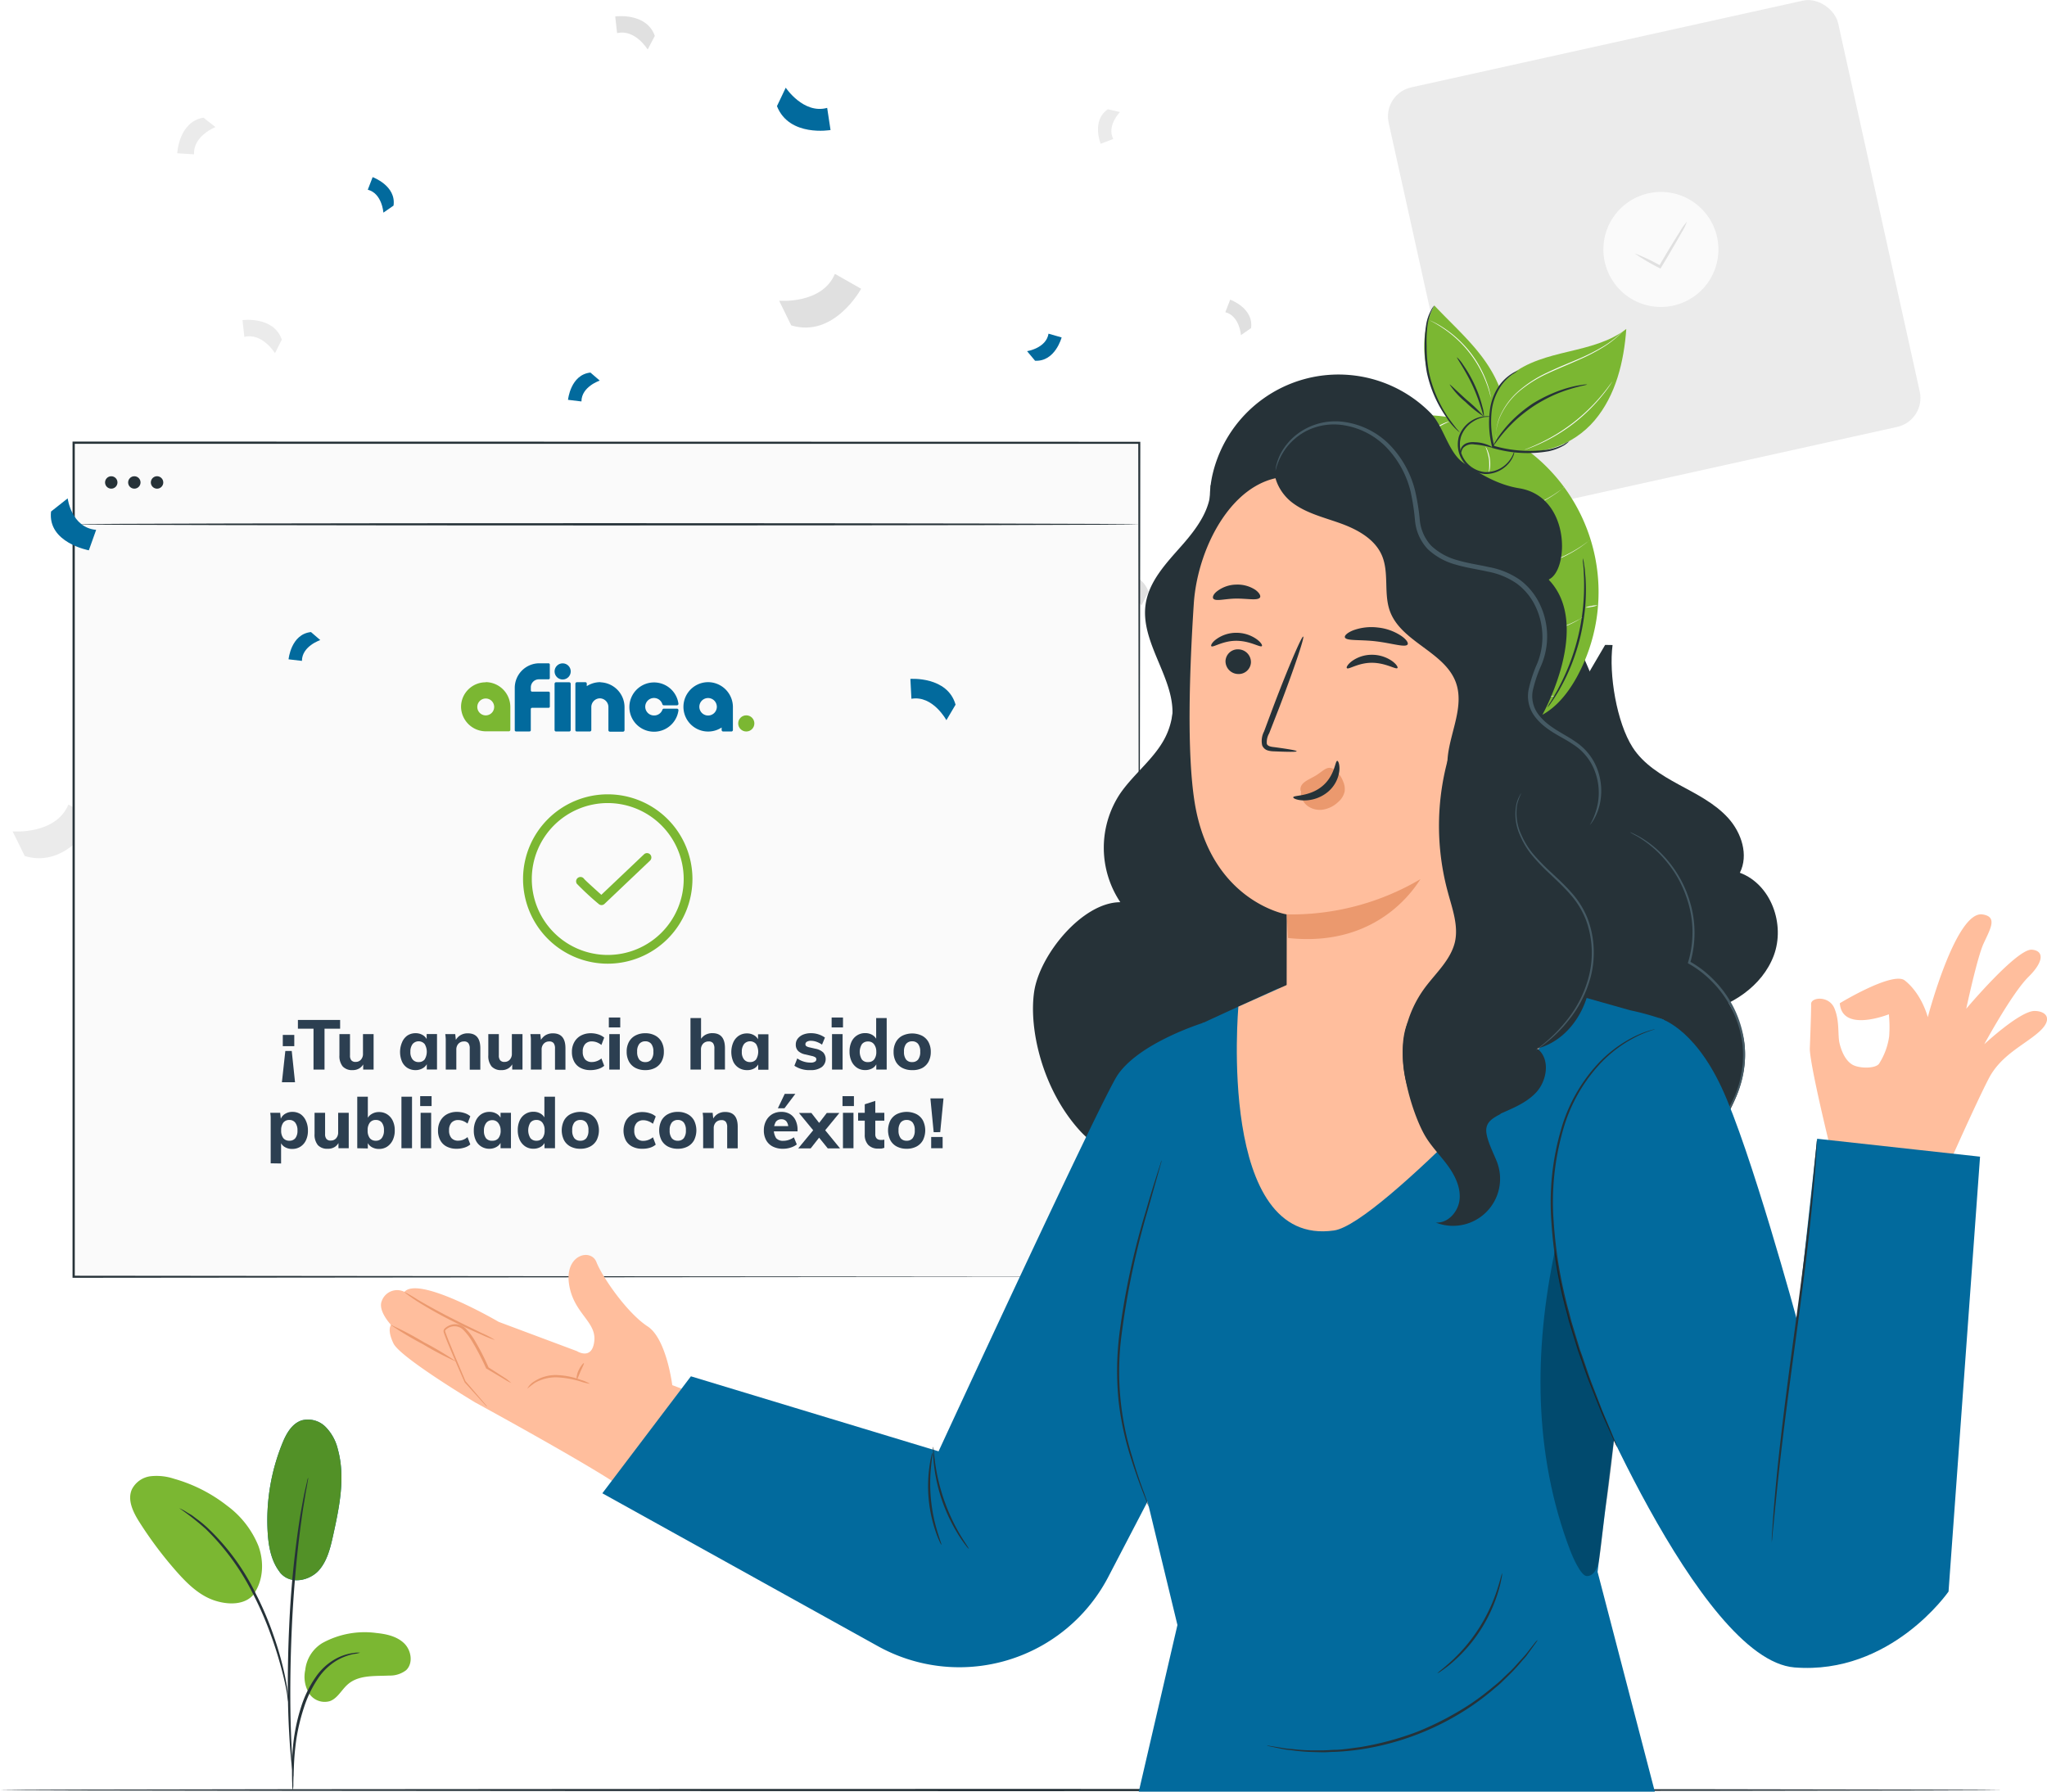 <svg xmlns="http://www.w3.org/2000/svg" viewBox="0 0 468.41 410.07"><defs><style>.cls-1{fill:#ebebeb;}.cls-2{fill:#fafafa;}.cls-3{fill:#e0e0e0;}.cls-4{fill:#263238;}.cls-5{fill:#7bb732;}.cls-6{fill:#026a9d;}.cls-7{fill:#2c3f51;}.cls-8{fill:#ffbe9d;}.cls-9{fill:#eb996e;}.cls-10{fill:#455a64;}.cls-11{opacity:0.3;}.cls-12{fill:#529127;}</style></defs><title>upload-estate-success</title><g id="Capa_2" data-name="Capa 2"><g id="Background_Complete" data-name="Background Complete"><rect class="cls-1" x="325.85" y="8.9" width="105.35" height="99.92" rx="6.79" transform="translate(-3.77 83.25) rotate(-12.49)"/><path class="cls-2" d="M392.91,54.25a13.16,13.16,0,1,1-15.72-10A13.16,13.16,0,0,1,392.91,54.25Z"/><path class="cls-3" d="M386,50.77a12.28,12.28,0,0,1-1.2,2.44c-.81,1.47-2,3.48-3.28,5.68l-1.41,2.34-.14.24-.25-.13A42.77,42.77,0,0,1,374.08,58,44.51,44.51,0,0,1,380,60.81l-.39.11L381,58.57c1.31-2.2,2.52-4.17,3.43-5.58A11.5,11.5,0,0,1,386,50.77Z"/><path class="cls-3" d="M56.36,149.9C54.51,143.37,46,144,46,144l.23,4.55c4.91-.85,8,4.9,8,4.9Z"/><path class="cls-3" d="M181.05,74.47c9.85,3,16-8.38,16-8.38l-6-3.41c-2.93,7-12.76,6.15-12.76,6.15Z"/><path class="cls-3" d="M262.81,135.45c-1.9-5.43-9.05-4.45-9.05-4.45l.43,3.84c4.11-1,7,3.73,7,3.73Z"/><path class="cls-3" d="M149.84,8.21c-1.91-5.43-9.06-4.45-9.06-4.45l.43,3.83c4.11-1,7,3.74,7,3.74Z"/><path class="cls-1" d="M64.49,77.72c-1.9-5.44-9-4.45-9-4.45l.43,3.83c4.11-1,7,3.73,7,3.73Z"/><path class="cls-1" d="M46.56,26.93c-5.68.94-6,8.15-6,8.15l3.85.24c-.25-4.22,4.89-6.24,4.89-6.24Z"/><path class="cls-1" d="M5.66,195.92c9.85,3,16-8.38,16-8.38l-6-3.41c-2.93,7-12.77,6.15-12.77,6.15Z"/><path class="cls-3" d="M286.27,75.1c.67-4.56-4.77-6.52-4.77-6.52l-1.11,2.88c3.27.83,3.57,5.24,3.57,5.24Z"/><path class="cls-1" d="M253.53,25c-3.84,2.55-1.67,7.91-1.67,7.91l2.89-1.1c-1.57-3,1.52-6.16,1.52-6.16Z"/></g><g id="Desk"><path class="cls-4" d="M458.15,409.69c0,.15-102.57.26-229.07.26S0,409.84,0,409.69s102.55-.26,229.08-.26S458.15,409.55,458.15,409.69Z"/></g><g id="Screen"><rect class="cls-2" x="16.83" y="101.36" width="243.85" height="190.9"/><path class="cls-4" d="M260.68,292.26c0-1.8-.08-75.74-.21-190.9l.21.22-243.83,0h0l.26-.26c0,68.84,0,133.94,0,190.9l-.23-.24,243.85.24-243.85.23H16.6v-.23c0-57,0-122.06,0-190.9v-.26h.28l243.83.05h.22v.21C260.77,216.52,260.69,290.47,260.68,292.26Z"/><path class="cls-5" d="M139.06,220.56a19.38,19.38,0,1,1,19.39-19.38A19.4,19.4,0,0,1,139.06,220.56Zm0-36.76a17.38,17.38,0,1,0,17.39,17.38A17.4,17.4,0,0,0,139.06,183.8Z"/><path class="cls-5" d="M137.66,207.15a1,1,0,0,1-.66-.25,65.92,65.92,0,0,1-5-4.63,1,1,0,0,1,1.65-1.13c.27.34,2.11,2,3.95,3.66l9.82-9.32a1,1,0,0,1,1.37,1.45l-10.47,9.95A1,1,0,0,1,137.66,207.15Z"/><path class="cls-4" d="M260.68,120c0,.14-54.45.26-121.61.26S17.44,120.15,17.44,120s54.45-.26,121.63-.26S260.68,119.87,260.68,120Z"/><circle class="cls-4" cx="25.46" cy="110.42" r="1.42"/><circle class="cls-4" cx="30.74" cy="110.42" r="1.42"/><path class="cls-4" d="M37.36,110.42A1.42,1.42,0,1,1,35.94,109,1.43,1.43,0,0,1,37.36,110.42Z"/><circle class="cls-6" cx="128.75" cy="153.67" r="1.85"/><path class="cls-5" d="M111.15,156.16a5.63,5.63,0,0,0-5.65,5.61v0a5.7,5.7,0,0,0,5.72,5.61h5.21a.35.35,0,0,0,.35-.34v-5.21a5.69,5.69,0,0,0-5.63-5.71Zm0,7.57a1.93,1.93,0,1,1,1.93-1.93A1.93,1.93,0,0,1,111.13,163.73Z"/><path class="cls-6" d="M149.69,163.75a2,2,0,1,1,1.88-2.56.35.35,0,0,0,.33.24h3a.35.35,0,0,0,.35-.35v0a5.64,5.64,0,1,0,0,1.5.36.36,0,0,0-.3-.39H151.9a.34.34,0,0,0-.32.25A2,2,0,0,1,149.69,163.75Z"/><path class="cls-6" d="M162.13,156.13a5.65,5.65,0,1,0,3,10.38v.57a.35.35,0,0,0,.35.34h1.88a.35.35,0,0,0,.35-.34v-5.23a5.7,5.7,0,0,0-5.57-5.72Zm.12,7.62a2,2,0,1,1,1.77-2.18,1.41,1.41,0,0,1,0,.41A2,2,0,0,1,162.25,163.75Z"/><path class="cls-6" d="M137.43,156.13a5.7,5.7,0,0,0-3.16.91v-.59a.31.31,0,0,0-.31-.31H132a.35.35,0,0,0-.34.35v10.63a.31.31,0,0,0,.3.3h3a.35.35,0,0,0,.35-.34v-5.25a2,2,0,0,1,1.91-2,2,2,0,0,1,2,1.91v5.38a.34.34,0,0,0,.34.34h3a.35.35,0,0,0,.35-.34v-5.22a5.71,5.71,0,0,0-5.56-5.74Z"/><path class="cls-6" d="M127.24,156.15h3a.35.35,0,0,1,.35.35v10.58a.35.35,0,0,1-.35.34h-3a.34.34,0,0,1-.34-.34V156.5A.35.35,0,0,1,127.24,156.15Z"/><circle class="cls-5" cx="170.77" cy="165.57" r="1.85"/><path class="cls-6" d="M121.76,162h3.76a.29.29,0,0,0,.3-.3v-3.1a.29.29,0,0,0-.3-.3h-3.75a.29.29,0,0,1-.3-.29v-.56h0c0-.05,0-.08,0-.12a1.83,1.83,0,0,1,1.79-1.85h2.25a.29.29,0,0,0,.3-.29v-3.09a.29.29,0,0,0-.3-.29h-2.19a5.64,5.64,0,0,0-5.53,5.64v9.67a.29.29,0,0,0,.29.29h3.08a.29.29,0,0,0,.3-.29v-4.84A.29.29,0,0,1,121.76,162Z"/><path class="cls-7" d="M65.29,240.54h1.47l.75,7.15-3,0Zm-.58-1.1v-2.58h2.63v2.58Z"/><path class="cls-7" d="M71.74,244.8v-9.36H68.17v-2h9.66v2H74.26v9.36Z"/><path class="cls-7" d="M80.7,244.92a2.92,2.92,0,0,1-2.28-.84,3.78,3.78,0,0,1-.75-2.56v-4.84h2.42v4.88a1.67,1.67,0,0,0,.31,1.12,1.22,1.22,0,0,0,1,.36,1.53,1.53,0,0,0,1.2-.52,1.93,1.93,0,0,0,.46-1.36v-4.48h2.43v8.12H83.11v-1.62l.21,0a2.7,2.7,0,0,1-1,1.28A2.84,2.84,0,0,1,80.7,244.92Z"/><path class="cls-7" d="M95.1,244.92a3.49,3.49,0,0,1-1.88-.51A3.38,3.38,0,0,1,92,243a5.64,5.64,0,0,1,0-4.44A3.55,3.55,0,0,1,93.23,237a3.36,3.36,0,0,1,1.87-.53,3.11,3.11,0,0,1,1.72.48,2.42,2.42,0,0,1,1,1.29l-.19.13v-1.7H100v8.12H97.66v-1.67l.19,0a2.33,2.33,0,0,1-1,1.3A3.19,3.19,0,0,1,95.1,244.92Zm.7-1.84a1.67,1.67,0,0,0,1.37-.6,3.42,3.42,0,0,0,0-3.53,1.82,1.82,0,0,0-2.75,0,2.79,2.79,0,0,0-.51,1.78,2.64,2.64,0,0,0,.49,1.73A1.69,1.69,0,0,0,95.8,243.08Z"/><path class="cls-7" d="M102,244.8V239c0-.38,0-.77,0-1.16a11.37,11.37,0,0,0-.11-1.16h2.28l.17,1.59-.17,0a3.05,3.05,0,0,1,1.16-1.32,3.22,3.22,0,0,1,1.72-.45c1.9,0,2.86,1.13,2.86,3.4v4.92h-2.42V240a2,2,0,0,0-.31-1.25,1.18,1.18,0,0,0-1-.39,1.67,1.67,0,0,0-1.28.52,1.92,1.92,0,0,0-.48,1.37v4.55Z"/><path class="cls-7" d="M114.76,244.92a2.89,2.89,0,0,1-2.27-.84,3.78,3.78,0,0,1-.75-2.56v-4.84h2.41v4.88a1.72,1.72,0,0,0,.31,1.12,1.22,1.22,0,0,0,1,.36,1.53,1.53,0,0,0,1.2-.52,1.94,1.94,0,0,0,.47-1.36v-4.48h2.43v8.12h-2.35v-1.62l.2,0a2.7,2.7,0,0,1-1,1.28A2.79,2.79,0,0,1,114.76,244.92Z"/><path class="cls-7" d="M121.48,244.8V239c0-.38,0-.77,0-1.16s-.06-.77-.11-1.16h2.27l.18,1.59-.18,0a3.19,3.19,0,0,1,1.16-1.32,3.27,3.27,0,0,1,1.72-.45q2.87,0,2.87,3.4v4.92H127V240a2,2,0,0,0-.31-1.25,1.2,1.2,0,0,0-1-.39,1.65,1.65,0,0,0-1.27.52,1.88,1.88,0,0,0-.48,1.37v4.55Z"/><path class="cls-7" d="M135.11,244.92a4.78,4.78,0,0,1-2.27-.51,3.41,3.41,0,0,1-1.46-1.45,4.54,4.54,0,0,1-.51-2.21,4.4,4.4,0,0,1,.55-2.24,3.78,3.78,0,0,1,1.52-1.5,4.74,4.74,0,0,1,2.28-.53,5.49,5.49,0,0,1,1.7.27,3.79,3.79,0,0,1,1.34.73l-.64,1.68a4.2,4.2,0,0,0-1.05-.6,3.3,3.3,0,0,0-1.12-.21,2,2,0,0,0-1.54.59,2.48,2.48,0,0,0-.56,1.76,2.58,2.58,0,0,0,.55,1.78,2,2,0,0,0,1.55.59,3.3,3.3,0,0,0,1.12-.21,3.47,3.47,0,0,0,1.05-.61l.64,1.68a3.79,3.79,0,0,1-1.37.73A5.85,5.85,0,0,1,135.11,244.92Z"/><path class="cls-7" d="M139.32,232.88h2.61v2.27h-2.61Zm.1,11.92v-8.12h2.41v8.12Z"/><path class="cls-7" d="M147.67,244.92a4.78,4.78,0,0,1-2.27-.51,3.59,3.59,0,0,1-1.48-1.46,4.62,4.62,0,0,1-.52-2.25,4.55,4.55,0,0,1,.52-2.24A3.59,3.59,0,0,1,145.4,237a4.67,4.67,0,0,1,2.27-.52,4.6,4.6,0,0,1,2.24.52,3.59,3.59,0,0,1,1.48,1.46,4.55,4.55,0,0,1,.52,2.24,4.62,4.62,0,0,1-.52,2.25,3.59,3.59,0,0,1-1.48,1.46A4.72,4.72,0,0,1,147.67,244.92Zm0-1.84a1.65,1.65,0,0,0,1.36-.58,2.81,2.81,0,0,0,.48-1.8,2.76,2.76,0,0,0-.48-1.78,1.66,1.66,0,0,0-1.36-.59,1.69,1.69,0,0,0-1.38.59,2.7,2.7,0,0,0-.49,1.78,2.81,2.81,0,0,0,.48,1.8A1.69,1.69,0,0,0,147.67,243.08Z"/><path class="cls-7" d="M158,244.8V233h2.42v5.31l-.28-.08a3.19,3.19,0,0,1,1.16-1.32,3.27,3.27,0,0,1,1.72-.45q2.86,0,2.87,3.4v4.92h-2.42V240a2,2,0,0,0-.31-1.25,1.19,1.19,0,0,0-1-.39,1.67,1.67,0,0,0-1.28.52,1.92,1.92,0,0,0-.48,1.37v4.55Z"/><path class="cls-7" d="M170.94,244.92a3.49,3.49,0,0,1-1.88-.51A3.38,3.38,0,0,1,167.8,243a5.64,5.64,0,0,1,0-4.44,3.55,3.55,0,0,1,1.26-1.51,3.36,3.36,0,0,1,1.87-.53,3.11,3.11,0,0,1,1.72.48,2.42,2.42,0,0,1,1,1.29l-.19.13v-1.7h2.38v8.12H173.5v-1.67l.19,0a2.33,2.33,0,0,1-1,1.3A3.19,3.19,0,0,1,170.94,244.92Zm.7-1.84a1.67,1.67,0,0,0,1.37-.6,3.42,3.42,0,0,0,0-3.53,1.82,1.82,0,0,0-2.75,0,2.79,2.79,0,0,0-.51,1.78,2.64,2.64,0,0,0,.49,1.73A1.69,1.69,0,0,0,171.64,243.08Z"/><path class="cls-7" d="M185.45,244.92a6.08,6.08,0,0,1-3.67-1l.66-1.68a4.78,4.78,0,0,0,1.43.71,5.17,5.17,0,0,0,1.59.25,1.81,1.81,0,0,0,1-.2.6.6,0,0,0,.34-.55.54.54,0,0,0-.24-.47,2.54,2.54,0,0,0-.85-.31l-1.33-.32a3.33,3.33,0,0,1-1.73-.8,2,2,0,0,1-.55-1.49,2.14,2.14,0,0,1,.44-1.34,3,3,0,0,1,1.22-.92,4.65,4.65,0,0,1,1.82-.33,5.35,5.35,0,0,1,1.7.26,5.61,5.61,0,0,1,1.49.74l-.67,1.62a5.2,5.2,0,0,0-1.28-.66,3.79,3.79,0,0,0-1.25-.22,1.73,1.73,0,0,0-.93.21.66.66,0,0,0-.34.57.54.54,0,0,0,.2.44,2,2,0,0,0,.72.28l1.36.31a3.6,3.6,0,0,1,1.8.86,2.32,2.32,0,0,1-.36,3.36A4.2,4.2,0,0,1,185.45,244.92Z"/><path class="cls-7" d="M190.3,232.88h2.6v2.27h-2.6Zm.09,11.92v-8.12h2.42v8.12Z"/><path class="cls-7" d="M202.9,244.8h-2.38v-2l.19.35a2.32,2.32,0,0,1-1,1.3,3.22,3.22,0,0,1-1.73.46,3.28,3.28,0,0,1-1.87-.53,3.63,3.63,0,0,1-1.26-1.49,5.16,5.16,0,0,1-.45-2.23,5.1,5.1,0,0,1,.44-2.21,3.37,3.37,0,0,1,3.14-2,3.15,3.15,0,0,1,1.73.48,2.47,2.47,0,0,1,1,1.29l-.22.29V233h2.41Zm-4.24-1.72a1.66,1.66,0,0,0,1.37-.6,2.78,2.78,0,0,0,.49-1.78A2.71,2.71,0,0,0,200,239a1.62,1.62,0,0,0-1.37-.63,1.71,1.71,0,0,0-1.4.61,3.35,3.35,0,0,0,0,3.52A1.66,1.66,0,0,0,198.66,243.08Z"/><path class="cls-7" d="M208.73,244.92a4.73,4.73,0,0,1-2.27-.51A3.53,3.53,0,0,1,205,243a4.62,4.62,0,0,1-.52-2.25,4.55,4.55,0,0,1,.52-2.24,3.53,3.53,0,0,1,1.48-1.46,5.15,5.15,0,0,1,4.51,0,3.59,3.59,0,0,1,1.48,1.46,4.66,4.66,0,0,1,.52,2.24,4.73,4.73,0,0,1-.52,2.25,3.59,3.59,0,0,1-1.48,1.46A4.72,4.72,0,0,1,208.73,244.92Zm0-1.84a1.67,1.67,0,0,0,1.36-.58,2.81,2.81,0,0,0,.48-1.8,2.76,2.76,0,0,0-.48-1.78,1.67,1.67,0,0,0-1.36-.59,1.72,1.72,0,0,0-1.39.59,2.76,2.76,0,0,0-.48,1.78,2.81,2.81,0,0,0,.48,1.8A1.67,1.67,0,0,0,208.73,243.08Z"/><path class="cls-7" d="M61.94,266.25V257c0-.38,0-.77,0-1.16s-.05-.77-.1-1.15h2.27l.17,1.56h-.09a2.32,2.32,0,0,1,1-1.29,3.1,3.1,0,0,1,1.73-.48,3.36,3.36,0,0,1,1.87.53A3.64,3.64,0,0,1,70,256.52a5.08,5.08,0,0,1,.46,2.23A5,5,0,0,1,70,261a3.47,3.47,0,0,1-1.27,1.45,3.43,3.43,0,0,1-1.87.51,3.17,3.17,0,0,1-1.73-.46,2.24,2.24,0,0,1-1-1.3l.19-.3v5.39Zm4.28-5.17a1.68,1.68,0,0,0,1.37-.59,2.75,2.75,0,0,0,.48-1.74,2.85,2.85,0,0,0-.49-1.78,1.63,1.63,0,0,0-1.36-.64,1.68,1.68,0,0,0-1.4.62,2.83,2.83,0,0,0-.48,1.77,2.79,2.79,0,0,0,.48,1.76A1.69,1.69,0,0,0,66.22,261.08Z"/><path class="cls-7" d="M75,262.92a2.89,2.89,0,0,1-2.27-.84,3.78,3.78,0,0,1-.75-2.56v-4.83h2.41v4.88a1.65,1.65,0,0,0,.32,1.11,1.19,1.19,0,0,0,1,.36,1.55,1.55,0,0,0,1.2-.51,2,2,0,0,0,.47-1.37v-4.47H79.8v8.11H77.45v-1.62l.21,0a2.8,2.8,0,0,1-1,1.29A2.87,2.87,0,0,1,75,262.92Z"/><path class="cls-7" d="M81.75,262.8V251h2.42v5.52l-.19-.29A2.39,2.39,0,0,1,85,255a3.1,3.1,0,0,1,1.73-.48,3.35,3.35,0,0,1,1.87.52,3.57,3.57,0,0,1,1.27,1.46,5,5,0,0,1,.46,2.21,5,5,0,0,1-.46,2.23,3.72,3.72,0,0,1-1.27,1.49,3.28,3.28,0,0,1-1.87.53,3.17,3.17,0,0,1-1.73-.46,2.24,2.24,0,0,1-1-1.3l.17-.35v2ZM86,261.08a1.62,1.62,0,0,0,1.37-.62,2.83,2.83,0,0,0,.49-1.79,2.74,2.74,0,0,0-.48-1.73,1.67,1.67,0,0,0-1.38-.61,1.65,1.65,0,0,0-1.39.63,2.77,2.77,0,0,0-.48,1.74,2.84,2.84,0,0,0,.48,1.78A1.68,1.68,0,0,0,86,261.08Z"/><path class="cls-7" d="M91.86,262.8V251h2.42V262.8Z"/><path class="cls-7" d="M96.15,250.88h2.61v2.27H96.15Zm.1,11.92v-8.11h2.41v8.11Z"/><path class="cls-7" d="M104.47,262.92a4.78,4.78,0,0,1-2.27-.51,3.41,3.41,0,0,1-1.46-1.45,4.54,4.54,0,0,1-.51-2.21,4.4,4.4,0,0,1,.55-2.24,3.78,3.78,0,0,1,1.52-1.5,4.74,4.74,0,0,1,2.28-.53,5.49,5.49,0,0,1,1.7.27,3.66,3.66,0,0,1,1.34.74l-.64,1.67a3.88,3.88,0,0,0-1-.59,3.09,3.09,0,0,0-1.12-.22,2,2,0,0,0-1.54.59,2.5,2.5,0,0,0-.56,1.76,2.58,2.58,0,0,0,.55,1.78,2,2,0,0,0,1.55.59,3.3,3.3,0,0,0,1.12-.21,3.47,3.47,0,0,0,1-.61l.64,1.68a3.64,3.64,0,0,1-1.37.73A5.85,5.85,0,0,1,104.47,262.92Z"/><path class="cls-7" d="M112,262.92a3.43,3.43,0,0,1-1.87-.51,3.34,3.34,0,0,1-1.27-1.45,5.1,5.1,0,0,1-.44-2.21,5.22,5.22,0,0,1,.45-2.23,3.62,3.62,0,0,1,1.26-1.51,3.36,3.36,0,0,1,1.87-.53,3.15,3.15,0,0,1,1.73.48,2.4,2.4,0,0,1,1,1.29l-.19.13v-1.69h2.38v8.11h-2.38v-1.67l.19,0a2.32,2.32,0,0,1-1,1.3A3.22,3.22,0,0,1,112,262.92Zm.7-1.84a1.66,1.66,0,0,0,1.37-.6,2.73,2.73,0,0,0,.49-1.76A2.76,2.76,0,0,0,114,257a1.64,1.64,0,0,0-1.37-.62,1.68,1.68,0,0,0-1.38.64,2.79,2.79,0,0,0-.51,1.78,2.75,2.75,0,0,0,.49,1.74A1.73,1.73,0,0,0,112.66,261.08Z"/><path class="cls-7" d="M127,262.8H124.6v-2l.19.35a2.32,2.32,0,0,1-1,1.3,3.22,3.22,0,0,1-1.73.46,3.3,3.3,0,0,1-1.87-.53,3.63,3.63,0,0,1-1.26-1.49,5.16,5.16,0,0,1-.45-2.23,5.1,5.1,0,0,1,.44-2.21,3.37,3.37,0,0,1,3.14-2,3.15,3.15,0,0,1,1.73.48,2.47,2.47,0,0,1,1,1.29l-.22.29V251H127Zm-4.24-1.72a1.66,1.66,0,0,0,1.37-.6,2.78,2.78,0,0,0,.49-1.78,2.71,2.71,0,0,0-.49-1.74,1.62,1.62,0,0,0-1.37-.63,1.71,1.71,0,0,0-1.4.61,3.41,3.41,0,0,0,0,3.52A1.66,1.66,0,0,0,122.74,261.08Z"/><path class="cls-7" d="M132.81,262.92a4.73,4.73,0,0,1-2.27-.51,3.53,3.53,0,0,1-1.48-1.46,5.11,5.11,0,0,1,0-4.49,3.53,3.53,0,0,1,1.48-1.46,5.15,5.15,0,0,1,4.51,0,3.59,3.59,0,0,1,1.48,1.46,5.11,5.11,0,0,1,0,4.49,3.59,3.59,0,0,1-1.48,1.46A4.72,4.72,0,0,1,132.81,262.92Zm0-1.84a1.67,1.67,0,0,0,1.36-.58,2.81,2.81,0,0,0,.48-1.8,2.76,2.76,0,0,0-.48-1.78,1.67,1.67,0,0,0-1.36-.59,1.72,1.72,0,0,0-1.39.59,2.76,2.76,0,0,0-.48,1.78,2.81,2.81,0,0,0,.48,1.8A1.67,1.67,0,0,0,132.81,261.08Z"/><path class="cls-7" d="M146.94,262.92a4.8,4.8,0,0,1-2.28-.51A3.46,3.46,0,0,1,143.2,261a5,5,0,0,1,0-4.45,3.85,3.85,0,0,1,1.52-1.5,4.75,4.75,0,0,1,2.29-.53,5.43,5.43,0,0,1,1.69.27,3.62,3.62,0,0,1,1.35.74l-.64,1.67a3.94,3.94,0,0,0-1.06-.59,3.05,3.05,0,0,0-1.12-.22,2,2,0,0,0-1.53.59,2.45,2.45,0,0,0-.56,1.76,2.53,2.53,0,0,0,.55,1.78,2,2,0,0,0,1.54.59,3.25,3.25,0,0,0,1.12-.21,3.52,3.52,0,0,0,1.06-.61l.64,1.68a3.61,3.61,0,0,1-1.38.73A5.79,5.79,0,0,1,146.94,262.92Z"/><path class="cls-7" d="M155.11,262.92a4.78,4.78,0,0,1-2.27-.51,3.59,3.59,0,0,1-1.48-1.46,5.11,5.11,0,0,1,0-4.49,3.59,3.59,0,0,1,1.48-1.46,4.67,4.67,0,0,1,2.27-.52,4.6,4.6,0,0,1,2.24.52,3.59,3.59,0,0,1,1.48,1.46,5.11,5.11,0,0,1,0,4.49,3.59,3.59,0,0,1-1.48,1.46A4.72,4.72,0,0,1,155.11,262.92Zm0-1.84a1.65,1.65,0,0,0,1.36-.58,2.81,2.81,0,0,0,.48-1.8,2.76,2.76,0,0,0-.48-1.78,1.66,1.66,0,0,0-1.36-.59,1.69,1.69,0,0,0-1.38.59,2.7,2.7,0,0,0-.49,1.78,2.81,2.81,0,0,0,.48,1.8A1.69,1.69,0,0,0,155.11,261.08Z"/><path class="cls-7" d="M160.9,262.8V257c0-.38,0-.77,0-1.16a11.18,11.18,0,0,0-.11-1.15h2.28l.17,1.58-.17,0a3.05,3.05,0,0,1,1.16-1.32,3.24,3.24,0,0,1,1.72-.45q2.87,0,2.86,3.4v4.92h-2.41V258a2,2,0,0,0-.32-1.25,1.16,1.16,0,0,0-1-.38,1.68,1.68,0,0,0-1.28.51,1.92,1.92,0,0,0-.48,1.37v4.55Z"/><path class="cls-7" d="M182.33,261.93a4.44,4.44,0,0,1-1.44.73,5.65,5.65,0,0,1-1.72.26,5,5,0,0,1-2.34-.51,3.53,3.53,0,0,1-1.51-1.45,4.55,4.55,0,0,1-.53-2.24,4.62,4.62,0,0,1,.51-2.21,3.82,3.82,0,0,1,1.4-1.5,4,4,0,0,1,2.07-.53,3.77,3.77,0,0,1,2,.5,3.3,3.3,0,0,1,1.28,1.43,4.9,4.9,0,0,1,.45,2.18v.35h-5.55l0-1.2H181l-.62.5a2.37,2.37,0,0,0-.4-1.55,1.41,1.41,0,0,0-1.17-.52,1.53,1.53,0,0,0-1.29.6,3.72,3.72,0,0,0,.08,3.72,2.06,2.06,0,0,0,1.64.61,3.87,3.87,0,0,0,1.26-.21,4.1,4.1,0,0,0,1.16-.59Zm-2.82-8.28H178l1.57-3.3H182Z"/><path class="cls-7" d="M185.5,262.84h-2.85l3.44-4.17,1.36-1.68,1.74-2.26h2.88l-3.23,3.94-1.39,1.69Zm3.92,0-2-2.48-1.36-1.7-3.23-3.93h2.84l1.75,2.25,1.39,1.68,3.42,4.18Z"/><path class="cls-7" d="M192.79,250.88h2.61v2.27h-2.61Zm.1,11.92v-8.11h2.41v8.11Z"/><path class="cls-7" d="M196.36,256.49v-1.8h6v1.8Zm6,4.35v1.86a3.42,3.42,0,0,1-.68.18,5.39,5.39,0,0,1-.72,0,3,3,0,0,1-2.29-.85,3.35,3.35,0,0,1-.79-2.38v-6.91l2.41-.78v7.65a1.43,1.43,0,0,0,.18.76.91.91,0,0,0,.46.41,1.59,1.59,0,0,0,.62.12l.38,0Z"/><path class="cls-7" d="M207.48,262.92a4.75,4.75,0,0,1-2.27-.51,3.53,3.53,0,0,1-1.48-1.46,5.11,5.11,0,0,1,0-4.49,3.53,3.53,0,0,1,1.48-1.46,5.15,5.15,0,0,1,4.51,0,3.59,3.59,0,0,1,1.48,1.46,5.11,5.11,0,0,1,0,4.49,3.59,3.59,0,0,1-1.48,1.46A4.72,4.72,0,0,1,207.48,262.92Zm0-1.84a1.65,1.65,0,0,0,1.36-.58,2.81,2.81,0,0,0,.48-1.8,2.76,2.76,0,0,0-.48-1.78,1.66,1.66,0,0,0-1.36-.59,1.72,1.72,0,0,0-1.39.59,2.76,2.76,0,0,0-.48,1.78,2.81,2.81,0,0,0,.48,1.8A1.69,1.69,0,0,0,207.48,261.08Z"/><path class="cls-7" d="M213.65,259.13l-.75-7.74,3,0-.75,7.72Zm-.57,1.09h2.62v2.58h-2.62Z"/></g><g id="Character"><path class="cls-8" d="M421,229.61s12.14-7.38,14.87-5.21c3.95,3.13,5.26,8.41,5.26,8.41s6.41-24.45,12.53-23.52c3.51.53,1.79,3.27.22,6.7-1.46,3.19-3.95,14.88-3.95,14.88s11.59-13.76,15-13.51c2.64.19,3,2.51-.77,6.23S454.05,239,454.05,239s8.13-7.57,11.48-7.62c2.68,0,4.41,1.83,1,4.84S457.77,241.51,455,247c-3.45,6.71-10.8,23.43-10.8,23.43l-25.72-9.11s-4.19-17.06-4.35-21.21c0,0,.35-8.76.3-10.32s4.09-2,5.34,1,.69,6.14,1.2,8.13,1.41,3.84,2.87,4.73,5.16,1,6.11-.15a15.66,15.66,0,0,0,2.34-6.28,28.49,28.49,0,0,0-.07-5.08S421.51,236.46,421,229.61Z"/><path class="cls-8" d="M132,309.23l-17.88-6.69s-18.2-10.66-21.57-6.87a3.73,3.73,0,0,0-5.2,2.12c-.92,2.23,2.14,5.46,2.14,5.46s-1,1,.55,4.23S108.77,321,108.77,321s22.46,12.25,31.54,18.11L156,317.84l-2.17-.82s-1.3-10.62-5.64-13.45c-4.74-3.08-10.44-11.42-11.7-14.69s-7.29-1.75-6.28,5,6.28,8.54,5.78,13.06S132,309.23,132,309.23Z"/><path class="cls-9" d="M104.55,311.71a71.9,71.9,0,0,1-7.78-4.06,75.35,75.35,0,0,1-7.52-4.51A72.34,72.34,0,0,1,97,307.2,76.29,76.29,0,0,1,104.55,311.71Z"/><path class="cls-9" d="M113.27,306.69a24,24,0,0,1-3.21-1.28c-2-.85-4.64-2.07-7.53-3.55s-5.46-3-7.25-4.14c-.89-.59-1.6-1.08-2.07-1.45a3.5,3.5,0,0,1-.71-.6,30,30,0,0,1,3,1.74c1.83,1.08,4.39,2.51,7.28,4s5.54,2.75,7.46,3.69A21.58,21.58,0,0,1,113.27,306.69Z"/><path class="cls-9" d="M117,316.54a12.35,12.35,0,0,1-1.58-.86l-4.22-2.52,0,0,0-.06a59.54,59.54,0,0,0-3-5.81,13.86,13.86,0,0,0-2.27-3,2.87,2.87,0,0,0-3.52-.26,1.68,1.68,0,0,0-.56.51.55.55,0,0,1,0,.12l.07.22c.05.15.1.3.16.45.21.59.45,1.18.68,1.76l1.37,3.34c.89,2.11,1.7,4.06,2.42,5.76l0-.05,3.6,4.21,1,1.17c.21.27.32.42.3.44a2.05,2.05,0,0,1-.39-.36l-1-1.1-3.72-4.1,0,0,0,0c-.74-1.67-1.59-3.61-2.5-5.74-.45-1.07-.91-2.18-1.4-3.33-.23-.58-.47-1.17-.69-1.78-.06-.15-.11-.3-.16-.46l-.08-.24a1.3,1.3,0,0,1,0-.36,1.12,1.12,0,0,1,.36-.53,3.19,3.19,0,0,1,.43-.32,3.5,3.5,0,0,1,2.15-.56,3.42,3.42,0,0,1,2,.87,14.16,14.16,0,0,1,2.36,3.15,54.33,54.33,0,0,1,3,5.9l-.08-.08,4.13,2.66A11,11,0,0,1,117,316.54Z"/><path class="cls-9" d="M135,316.71a10.9,10.9,0,0,1-2.19-.54,22,22,0,0,0-5.29-.93,9.63,9.63,0,0,0-5.09,1.24,19.65,19.65,0,0,0-1.77,1.36,4.1,4.1,0,0,1,1.57-1.67,9,9,0,0,1,5.3-1.45,17.5,17.5,0,0,1,5.39,1.1A8.48,8.48,0,0,1,135,316.71Z"/><path class="cls-9" d="M133.61,312c.12.08-.33.86-.76,1.85s-.71,1.84-.85,1.82-.09-1,.37-2S133.5,311.9,133.61,312Z"/><path class="cls-4" d="M236.64,227c1.23-8.42,11-20.5,19.72-20.51a22.43,22.43,0,0,1-.18-24.65c3.35-5,8.75-8.7,11-14.26,2.59-6.28.6-13.39.85-20.16.36-9.92,5.52-19,10.55-27.6,4.6-7.89,10.21-16.54,19.27-18.48,5.73-1.22,11.68.59,17.06,2.88,25.74,11,45.76,34.07,52.64,60.76,1.64,6.38,2.74,13.29,7.19,18.23,4.72,5.23,13,8.07,14.39,14.9,1,4.91-2.13,9.84-1.66,14.82.39,4.17,8.21,16.34,10,20.14,3.11,6.55,2,13.62-1.18,20.15s-11.2,12.87-18.34,14.65l-79.81-26.59c-7.5,4.27-15,20.81-23.6,21.82s-19.14,4.77-27.43-4.31C238.47,249.28,235.4,235.43,236.64,227Z"/><path class="cls-4" d="M369,147.63c-.89,6.68.94,17.72,4.59,23.42,2.45,3.83,6.54,6.33,10.57,8.52s8.26,4.29,11.31,7.67,4.7,8.46,2.66,12.51c7.19,2.68,10.41,11.84,7.77,18.92s-9.87,11.85-17.42,13.26L355.52,222l-7.22-42,19-32.4"/><path class="cls-10" d="M373,190.45a3.9,3.9,0,0,1,.64.28,18.94,18.94,0,0,1,1.8.93,23.91,23.91,0,0,1,5.77,4.81,26,26,0,0,1,5.47,9.87,24.26,24.26,0,0,1,.09,14l-.12-.3a24.13,24.13,0,0,1,5.35,4.07,24.87,24.87,0,0,1,7.18,14.65A24,24,0,0,1,396.83,252a24.81,24.81,0,0,1-5.41,7.28,20.43,20.43,0,0,1-1.91,1.55,4.56,4.56,0,0,1-.72.48,5.16,5.16,0,0,1,.65-.56,24.1,24.1,0,0,0,1.84-1.62,25.39,25.39,0,0,0,5.21-7.29,23.87,23.87,0,0,0,2.22-12.95,24.66,24.66,0,0,0-7.07-14.34,23.7,23.7,0,0,0-5.24-4l-.18-.1.06-.2a23.93,23.93,0,0,0,0-13.74,26.94,26.94,0,0,0-2.32-5.53,26.56,26.56,0,0,0-3-4.24,24.88,24.88,0,0,0-5.6-4.88c-.73-.49-1.36-.76-1.75-1A3.47,3.47,0,0,1,373,190.45Z"/><path class="cls-6" d="M275.63,234s-14.7,4.47-19.86,12c-3.65,5.3-41,86.17-41,86.17L158.1,315l-20.27,26.77,63.07,35a38.41,38.41,0,0,0,37.55-.17h0a38.44,38.44,0,0,0,15.14-15.66l16-30.72Z"/><path class="cls-6" d="M260.58,410.07l8.85-38.15-6.7-27.7c-4.32-14.26-8-37.49-3.33-56.21l15.68-53.81,17.24-7.92,39.44-6.79c1.51.51,41.24,11.73,41.24,11.73a60.68,60.68,0,0,1,7.71,2.15l4.55,29.46-13.69,48.55-6,48.38,13.1,50.31Z"/><path class="cls-8" d="M283.38,230.39l11.43-5.12,51.55.71,12.2,7.08s-42.59,47-53.28,48.56C278.4,285.53,283.38,230.39,283.38,230.39Z"/><path class="cls-6" d="M379.59,233s7.72,1.74,14.34,15.86,17.32,53.42,17.32,53.42l4.57-41.65,37.27,4.1-7.21,99.53s-13.19,19.13-35.25,17.37-50.08-71.51-50.08-71.51Z"/><path class="cls-4" d="M405.43,353.09a.87.87,0,0,1,0-.24c0-.19,0-.42,0-.7,0-.67.1-1.57.17-2.71.14-2.35.42-5.75.81-9.95.77-8.39,2.2-19.95,3.94-32.68s3.22-24.28,4.09-32.65c.43-4.19.77-7.58,1-9.93.11-1.14.2-2,.26-2.7,0-.28.06-.51.09-.7a.92.92,0,0,1,0-.24.93.93,0,0,1,0,.24l0,.71c0,.66-.1,1.57-.16,2.71-.15,2.35-.43,5.75-.82,9.94-.77,8.39-2.19,19.95-3.94,32.69s-3.22,24.27-4.09,32.65c-.43,4.19-.77,7.58-1,9.92-.11,1.14-.2,2-.26,2.7,0,.29-.06.52-.08.7A1.17,1.17,0,0,1,405.43,353.09Z"/><path class="cls-4" d="M215.43,353.57a2.78,2.78,0,0,1-.42-.75,19.67,19.67,0,0,1-.86-2.15,32.17,32.17,0,0,1-1.46-15.08,20.82,20.82,0,0,1,.43-2.27,2.49,2.49,0,0,1,.27-.81c.08,0-.15,1.2-.34,3.12a37.94,37.94,0,0,0,1.45,14.93C215.06,352.41,215.51,353.53,215.43,353.57Z"/><path class="cls-4" d="M221.7,354.49a3.63,3.63,0,0,1-.66-.74c-.4-.5-.94-1.25-1.56-2.21a38.46,38.46,0,0,1-5.81-16.71,26,26,0,0,1-.15-2.7,4.06,4.06,0,0,1,0-1c.09,0,.15,1.4.46,3.64a44.53,44.53,0,0,0,5.77,16.57C220.94,353.29,221.77,354.44,221.7,354.49Z"/><path class="cls-4" d="M265.82,265.56a4.53,4.53,0,0,1-.19.81l-.64,2.29c-.57,2-1.38,4.88-2.37,8.39a184.46,184.46,0,0,0-5.93,28.09,65.33,65.33,0,0,0,2.41,28.36c1,3.52,2,6.33,2.74,8.27.32.93.59,1.68.78,2.23a6.13,6.13,0,0,1,.25.8,4.93,4.93,0,0,1-.35-.76c-.21-.55-.51-1.28-.87-2.2-.75-1.92-1.8-4.72-2.9-8.24A66.93,66.93,0,0,1,256,320.94a68.23,68.23,0,0,1,.18-15.86A171.31,171.31,0,0,1,262.26,277c1-3.54,1.92-6.39,2.54-8.35l.73-2.26A4.81,4.81,0,0,1,265.82,265.56Z"/><path class="cls-4" d="M370,331.14s-.05-.08-.13-.24l-.35-.74c-.32-.69-.75-1.65-1.3-2.87s-1.26-2.76-2-4.55-1.54-3.86-2.45-6.12-1.72-4.82-2.69-7.52l-1.32-4.26c-.22-.73-.45-1.47-.68-2.22s-.4-1.54-.61-2.32A101.59,101.59,0,0,1,355,279.59a59.63,59.63,0,0,1,2.15-20.86,37,37,0,0,1,8.26-15,29,29,0,0,1,9.3-6.83,21.92,21.92,0,0,1,2.95-1.09l.79-.22.27-.06s-.08.05-.25.11l-.78.27a26.06,26.06,0,0,0-2.9,1.18,29.34,29.34,0,0,0-9.11,6.89,37,37,0,0,0-8.07,14.84,59.69,59.69,0,0,0-2.09,20.7A103.37,103.37,0,0,0,359,300.18c.21.78.4,1.55.6,2.31l.67,2.22c.44,1.46.87,2.88,1.29,4.25,1,2.71,1.77,5.25,2.63,7.53l2.37,6.14c.73,1.8,1.4,3.32,1.92,4.58s.92,2.21,1.21,2.91l.3.76A.94.94,0,0,1,370,331.14Z"/><g class="cls-11"><path d="M355.84,286.06c-4.88,23.05-4.94,46.76,3.45,68.77.48,1.28,2.41,5.82,3.78,5.89,1.73.08,2.55-2.07,2.85-3.78.61-3.51,1-9.28,1.6-12.79.78-4.39,1.82-14.56,1.82-14.56s-4-9.22-5.8-14.17c-3.29-9.18-6.07-17.94-7.6-28.63"/></g><path class="cls-4" d="M351.86,375.35a4.27,4.27,0,0,1-.39.61l-1.2,1.67c-.26.36-.56.76-.87,1.2s-.74.86-1.15,1.34a38.13,38.13,0,0,1-2.92,3.17l-1.79,1.75c-.63.61-1.35,1.16-2.06,1.78a59.55,59.55,0,0,1-4.78,3.62,61.54,61.54,0,0,1-25.42,9.91,57.48,57.48,0,0,1-6,.56c-.94,0-1.85.11-2.72.09l-2.5-.07a41.65,41.65,0,0,1-4.3-.37c-.63-.07-1.21-.12-1.75-.21l-1.46-.29-2-.42a3.34,3.34,0,0,1-.69-.18,3.42,3.42,0,0,1,.71.08l2,.32,1.46.24c.53.08,1.12.11,1.75.17a42.65,42.65,0,0,0,4.27.29l2.49,0c.87,0,1.76-.08,2.7-.12,1.86,0,3.84-.35,5.92-.61a67.77,67.77,0,0,0,13.15-3.53,68.64,68.64,0,0,0,12.07-6.3,58.25,58.25,0,0,0,4.78-3.56c.71-.6,1.43-1.14,2.06-1.73l1.81-1.72c1.18-1.06,2.09-2.18,2.95-3.1.42-.47.83-.9,1.17-1.31s.64-.81.91-1.17l1.27-1.6A3.51,3.51,0,0,1,351.86,375.35Z"/><path class="cls-4" d="M343.72,360.1a4,4,0,0,1-.13,1.09,24.19,24.19,0,0,1-.7,2.92,34.71,34.71,0,0,1-4.14,9,34.36,34.36,0,0,1-6.5,7.45,25.68,25.68,0,0,1-2.37,1.83,4.44,4.44,0,0,1-.95.57c-.05-.08,1.23-1,3.08-2.67A38.41,38.41,0,0,0,342.54,364C343.33,361.62,343.63,360.08,343.72,360.1Z"/><path class="cls-5" d="M325.57,95a40.51,40.51,0,0,1,35.23,60c-2.3,4.17-5.59,8.12-10.12,9.57a83.5,83.5,0,0,0-25.34-64.86"/><path class="cls-5" d="M341.9,98.58c-2.07-4.31.15-9.7,3.84-12.73s8.51-4.26,13.16-5.37,9.47-2.26,13.24-5.19c-.54,7.49-2.4,15.19-7.25,20.93s-13.25,8.93-20.17,6"/><path class="cls-5" d="M346.7,103.52c-3.18,1.34-7,.5-9.82-1.45a22.49,22.49,0,0,1-6.56-7.9,34.06,34.06,0,0,1-4.21-11.92,20,20,0,0,1,2.11-12.33c5.47,5.83,11.5,10.73,14.63,18.09,1.84,4.33,1.62,11.26-.35,15.53"/><path class="cls-4" d="M362.21,127.77a7.56,7.56,0,0,1,.27,1.39c.08.45.16,1,.21,1.65s.14,1.38.16,2.19a45.46,45.46,0,0,1-.1,5.74,49.74,49.74,0,0,1-1.11,6.94,48.29,48.29,0,0,1-2.14,6.69,43.46,43.46,0,0,1-2.49,5.17c-.38.72-.79,1.34-1.13,1.89s-.66,1-.93,1.38a7.26,7.26,0,0,1-.87,1.12,7.14,7.14,0,0,1,.7-1.23c.24-.39.54-.86.85-1.42s.7-1.19,1.06-1.92a54.22,54.22,0,0,0,2.37-5.16,49.61,49.61,0,0,0,3.21-13.5,51.09,51.09,0,0,0,.21-5.69c0-.81-.06-1.54-.08-2.18s-.08-1.2-.12-1.65A6.81,6.81,0,0,1,362.21,127.77Z"/><path class="cls-4" d="M359.09,101a9,9,0,0,1-1.11.88,12.08,12.08,0,0,1-3.61,1.4,28.16,28.16,0,0,1-12.77-.73l-.15,0,0-.15c-.07-.3-.14-.62-.21-.94a22.27,22.27,0,0,1-.33-7.44,12.69,12.69,0,0,1,2.1-5.71,10.65,10.65,0,0,1,3-2.83,9.48,9.48,0,0,1,1.35-.67,8.66,8.66,0,0,1-1.23.84,11.22,11.22,0,0,0-2.78,2.87A12.73,12.73,0,0,0,341.35,94a22.68,22.68,0,0,0,.37,7.27c.07.32.14.63.2.93l-.18-.19a29.31,29.31,0,0,0,12.55.87,13.22,13.22,0,0,0,3.59-1.21A6.79,6.79,0,0,1,359.09,101Z"/><path class="cls-4" d="M363.18,88c0,.09-1.46.3-3.75,1a32.19,32.19,0,0,0-3.93,1.45,35.59,35.59,0,0,0-4.5,2.46A36.48,36.48,0,0,0,347,96a34.14,34.14,0,0,0-2.9,3c-1.54,1.83-2.31,3.1-2.4,3a4.31,4.31,0,0,1,.49-.93,21.18,21.18,0,0,1,1.63-2.36,27.63,27.63,0,0,1,2.86-3.14,32,32,0,0,1,4.09-3.23A33.41,33.41,0,0,1,355.31,90a28.63,28.63,0,0,1,4-1.37,22,22,0,0,1,2.81-.55A3.72,3.72,0,0,1,363.18,88Z"/><path class="cls-4" d="M346.49,103.4s0,.1,0,.3a3.79,3.79,0,0,1-.27.82,6.47,6.47,0,0,1-2,2.5,6.86,6.86,0,0,1-4.5,1.46,6.78,6.78,0,0,1-5.88-8.59,6.91,6.91,0,0,1,3-3.67,6.54,6.54,0,0,1,3-.94,4.93,4.93,0,0,1,.87,0,.92.92,0,0,1,.29.07,10.78,10.78,0,0,1-1.14.08A6.84,6.84,0,0,0,337,96.54a6.57,6.57,0,0,0-2.71,3.5,6.36,6.36,0,0,0,5.45,8,6.72,6.72,0,0,0,4.25-1.27,6.86,6.86,0,0,0,2-2.29C346.34,103.79,346.44,103.38,346.49,103.4Z"/><path class="cls-4" d="M334.37,103.65c-.05,0-.35-.55.12-1.33a2.32,2.32,0,0,1,1.19-.92,4.25,4.25,0,0,1,1.79-.19,8.29,8.29,0,0,1,4.24,1.26c-.06.15-1.9-.58-4.28-.74a2.87,2.87,0,0,0-2.63.8A2.56,2.56,0,0,0,334.37,103.65Z"/><path class="cls-4" d="M328.22,69.92a12.66,12.66,0,0,0-1.53,4.28,29,29,0,0,0-.23,5,31.8,31.8,0,0,0,.53,6.06,30.1,30.1,0,0,0,4.27,10.12c.81,1.16,1.53,2.07,2,2.68a11.89,11.89,0,0,1,.79.94A14.07,14.07,0,0,1,331,95.55a28,28,0,0,1-4.48-10.23,29.88,29.88,0,0,1-.5-6.16,27,27,0,0,1,.35-5,10.22,10.22,0,0,1,1.14-3.22A3.54,3.54,0,0,1,328.22,69.92Z"/><path class="cls-4" d="M333.4,81.78a8.44,8.44,0,0,1,1.41,1.71,29.75,29.75,0,0,1,2.65,4.64,27.65,27.65,0,0,1,1.76,5,7.13,7.13,0,0,1,.34,2.19c-.16,0-.84-3.27-2.57-7S333.26,81.88,333.4,81.78Z"/><path class="cls-4" d="M331.71,88c.11-.08,1.79,1.62,4,3.6a31,31,0,0,1,3.85,3.75A26.14,26.14,0,0,1,335.35,92,17.93,17.93,0,0,1,331.71,88Z"/><path class="cls-2" d="M357.88,111.48l-.14.14-.44.37a19,19,0,0,1-1.71,1.27,25.66,25.66,0,0,1-6.3,3.07,25.37,25.37,0,0,1-6.89,1.26,18,18,0,0,1-2.12,0l-.58,0-.2,0h.78c.5,0,1.22,0,2.11-.06a27.81,27.81,0,0,0,6.84-1.3,28.19,28.19,0,0,0,6.28-3c.75-.49,1.34-.91,1.74-1.21.16-.12.31-.24.46-.34S357.88,111.47,357.88,111.48Z"/><path class="cls-2" d="M363.77,123.58s0,0-.14.14l-.45.37c-.38.32-1,.76-1.71,1.26a29.39,29.39,0,0,1-6.26,3.17,28.93,28.93,0,0,1-6.85,1.55c-.89.09-1.62.13-2.12.13h-.58l-.2,0a.55.55,0,0,1,.2,0l.58,0c.5,0,1.22-.09,2.11-.19a31.36,31.36,0,0,0,6.79-1.61,31.82,31.82,0,0,0,6.25-3.09c.75-.49,1.34-.9,1.74-1.21l.47-.33C363.71,123.61,363.77,123.57,363.77,123.58Z"/><path class="cls-2" d="M362.14,141.23a4.12,4.12,0,0,1-.43.31,13,13,0,0,1-1.23.74,19.69,19.69,0,0,1-9.08,2.38c-.61,0-1.1,0-1.44,0a2.11,2.11,0,0,1-.52-.07,3.17,3.17,0,0,1,.53,0c.33,0,.82,0,1.42,0a22.16,22.16,0,0,0,4.64-.7,21.62,21.62,0,0,0,4.38-1.66c.54-.27,1-.51,1.26-.68A3,3,0,0,1,362.14,141.23Z"/><path class="cls-2" d="M365.53,138.53a4.68,4.68,0,0,1-1.35.37,5.29,5.29,0,0,1-1.39.16,4.68,4.68,0,0,1,1.35-.37A4.83,4.83,0,0,1,365.53,138.53Z"/><path class="cls-2" d="M355.61,159.29a7,7,0,0,1-2.29.11,6.61,6.61,0,0,1-2.24-.45c0-.06,1,.15,2.26.24S355.6,159.22,355.61,159.29Z"/><path class="cls-2" d="M336.63,107a5.92,5.92,0,0,1-1.33.86,6.17,6.17,0,0,1-1.44.67,6.35,6.35,0,0,1,1.33-.86A6.17,6.17,0,0,1,336.63,107Z"/><path class="cls-2" d="M331.66,96.5a18.06,18.06,0,0,0-3,1.58,19,19,0,0,0-2.46,2.26,3.27,3.27,0,0,1,.57-.81,10.36,10.36,0,0,1,1.77-1.62,10,10,0,0,1,2.12-1.14A3,3,0,0,1,331.66,96.5Z"/><path class="cls-2" d="M340.67,108.12a13.64,13.64,0,0,0,.05-3,13.29,13.29,0,0,0-.82-2.92,2.93,2.93,0,0,1,.45.79,7.63,7.63,0,0,1,.58,2.1,7.79,7.79,0,0,1,0,2.19A2.82,2.82,0,0,1,340.67,108.12Z"/><path class="cls-2" d="M371.61,75.51a12.22,12.22,0,0,1-1.09,1.16,22.77,22.77,0,0,1-3.46,2.67,44,44,0,0,1-5.75,3c-2.23,1-4.73,2-7.25,3.17a28.63,28.63,0,0,0-6.64,4.23,16.8,16.8,0,0,0-3.89,5.07,12.36,12.36,0,0,0-1.19,4.15c-.09,1,0,1.6,0,1.6s0-.14,0-.41a7.71,7.71,0,0,1,0-1.19,11.73,11.73,0,0,1,1.14-4.21,16.5,16.5,0,0,1,3.9-5.15A27.77,27.77,0,0,1,354,85.3c2.53-1.22,5-2.19,7.26-3.17A45.53,45.53,0,0,0,367,79.21a24.36,24.36,0,0,0,3.48-2.59c.38-.35.67-.63.85-.83S371.61,75.51,371.61,75.51Z"/><path class="cls-2" d="M368.91,87.38a1.86,1.86,0,0,1-.14.22l-.41.63c-.36.55-.92,1.31-1.66,2.22a39.5,39.5,0,0,1-14.32,11.12c-1.07.48-1.95.84-2.56,1.05l-.71.25a1.15,1.15,0,0,1-.26.07l.24-.11.7-.28c.61-.24,1.47-.61,2.53-1.11a41.83,41.83,0,0,0,14.27-11.08c.74-.9,1.32-1.65,1.7-2.18l.45-.6C368.84,87.44,368.9,87.37,368.91,87.38Z"/><path class="cls-2" d="M327.17,73.32a19,19,0,0,1,3,1.61,25.61,25.61,0,0,1,6.13,5.54,25.11,25.11,0,0,1,4,7.24,18.48,18.48,0,0,1,.87,3.31,1.22,1.22,0,0,1-.07-.22c-.06-.21-.12-.42-.18-.66a22.34,22.34,0,0,0-.76-2.38,26.08,26.08,0,0,0-10.06-12.71A23.46,23.46,0,0,0,328,73.77l-.6-.32C327.23,73.37,327.16,73.33,327.17,73.32Z"/><path class="cls-4" d="M277,110.93c.39,5.3-3.11,10-6.64,14s-7.45,8.12-8.21,13.38c-1.35,9.32,7.77,18,5.89,27.2-1,4.95-5.06,8.92-5.78,13.92-.7,4.83,1.89,9.56,5.1,13.24s6.93,3.14,9.77,7.11a39.77,39.77,0,0,0,12.32,11c10.22,5.6,22.5-2.5,27.43-4"/><path class="cls-4" d="M354.36,132.65c4.72-2.05,5.09-19-6.74-20.9-4.75-.78-8.7-3.1-12.69-5.78-3.53-2.38-4.58-8.41-7.57-11.44a29.6,29.6,0,0,0-49.78,13.58c-1.72,6.84-.54,14.94,4.85,19.49,6.26,5.28,15.55,4.1,23.57,2.46s17.11-3.26,23.81,1.45c4,2.84,6.36,7.47,8.83,11.74s5.57,8.65,10.24,10.26c0,0,3.56,8.36.65,14.17s3.42-4.1,3.42-4.1,11.51-20.48,1.41-30.93"/><path class="cls-8" d="M294.45,251.23c-.07-11,0-42,0-41.95s-17.52-2.95-21.11-25.82c-1.78-11.38-1.16-30-.17-45.27.9-13.72,10-30.53,23.69-29L339.52,120a8,8,0,0,1,7.18,8.18h0l-2.59,106Z"/><path class="cls-4" d="M280.43,151.26a2.94,2.94,0,0,0,2.82,3,2.8,2.8,0,0,0,3-2.64,2.93,2.93,0,0,0-2.82-3A2.81,2.81,0,0,0,280.43,151.26Z"/><path class="cls-4" d="M277.19,147.9c.37.38,2.59-1.26,5.75-1.24s5.46,1.6,5.81,1.21c.17-.17-.2-.86-1.21-1.59a8,8,0,0,0-4.65-1.45,7.74,7.74,0,0,0-4.57,1.47C277.35,147,277,147.73,277.19,147.9Z"/><path class="cls-4" d="M308.22,152.93c.36.38,2.59-1.26,5.74-1.24s5.47,1.6,5.81,1.21c.17-.17-.2-.86-1.21-1.6a8.09,8.09,0,0,0-4.65-1.44,7.74,7.74,0,0,0-4.57,1.47C308.37,152.07,308,152.76,308.22,152.93Z"/><path class="cls-4" d="M296.71,171.94c0-.18-1.95-.52-5.12-.94-.81-.08-1.57-.24-1.71-.79a4.13,4.13,0,0,1,.55-2.39q1.14-2.92,2.39-6.13c3.33-8.73,5.74-15.91,5.39-16s-3.34,6.84-6.66,15.57c-.81,2.15-1.57,4.2-2.3,6.16a4.67,4.67,0,0,0-.43,3.17,2,2,0,0,0,1.33,1.18,5.14,5.14,0,0,0,1.36.19C294.71,172.1,296.7,172.12,296.71,171.94Z"/><path class="cls-9" d="M294.45,209.28a58.13,58.13,0,0,0,30.64-8.1c-.25,0-8.43,15.9-30.35,13.5Z"/><path class="cls-9" d="M297.62,181.05c-.38-1.94,1.91-2.57,3.59-3.62s2.64-2.43,4.22-1.23a6.1,6.1,0,0,1,1.94,2.72,4.22,4.22,0,0,1,.32,2.24,4.36,4.36,0,0,1-1.41,2.33,6.6,6.6,0,0,1-3.42,1.79,4.75,4.75,0,0,1-3.71-.87,3.73,3.73,0,0,1-1.42-3.46"/><path class="cls-4" d="M306,174.14c-.51,0-.52,3.4-3.46,5.82s-6.58,2-6.61,2.52c-.05.22.81.67,2.35.71a8.52,8.52,0,0,0,5.52-1.9,7.44,7.44,0,0,0,2.68-4.88C306.61,175,306.23,174.12,306,174.14Z"/><path class="cls-4" d="M307.75,145.88c.31.86,3.46.46,7.16.91s6.7,1.47,7.19.71c.22-.37-.3-1.18-1.51-2a11.85,11.85,0,0,0-5.32-1.88,12.07,12.07,0,0,0-5.61.64C308.3,144.8,307.61,145.47,307.75,145.88Z"/><path class="cls-4" d="M277.63,137c.56.72,2.73,0,5.35,0s4.82.5,5.34-.25c.22-.37-.13-1.08-1.09-1.77a7.46,7.46,0,0,0-4.34-1.18,7.39,7.39,0,0,0-4.27,1.43C277.69,135.9,277.39,136.63,277.63,137Z"/><path class="cls-4" d="M349.2,196.53c-6.29,1.27-6.85-1.93-11.55-6.3a20.68,20.68,0,0,1-6.32-17.43c.71-5.61,3.74-11.33,1.8-16.64-2.58-7-12.43-9.19-15.05-16.21-1.52-4.07-.15-8.84-1.87-12.84-1.62-3.75-5.58-5.92-9.42-7.31s-8-2.35-11.21-4.86-5.24-7.25-3.16-10.77a216.53,216.53,0,0,1,50,12.14c3.73,1.4,7.65,3.07,9.86,6.39,2.33,3.51,2.22,8,2,12.25q-1.42,30.81-2.87,61.61"/><path class="cls-10" d="M363.78,188.85s.09-.08.25-.28a9.67,9.67,0,0,0,.63-.92,12.24,12.24,0,0,0,1.5-4,14.12,14.12,0,0,0-.36-6.76,13,13,0,0,0-5.33-7.16c-2.71-1.91-6.24-3.24-8.49-6.29a6.86,6.86,0,0,1-1.24-5.37,30.64,30.64,0,0,1,2-5.93,17,17,0,0,0-.29-13.65,15,15,0,0,0-4.64-5.77,18.1,18.1,0,0,0-7-2.91c-2.48-.56-4.95-.89-7.24-1.58a14.13,14.13,0,0,1-6.06-3.32,10.06,10.06,0,0,1-2.63-6,50.92,50.92,0,0,0-1.08-6.65,23,23,0,0,0-6.17-10.82,18.2,18.2,0,0,0-9.72-4.82A14.44,14.44,0,0,0,299,98a13.89,13.89,0,0,0-5.11,4.43,11.83,11.83,0,0,0-1.79,3.88,5.8,5.8,0,0,0-.22,1.47,14.33,14.33,0,0,1,2.33-5.12,13.74,13.74,0,0,1,5-4.16,14,14,0,0,1,8.48-1.14,17.43,17.43,0,0,1,9.25,4.72,22.14,22.14,0,0,1,5.85,10.45,52.32,52.32,0,0,1,1,6.56,11,11,0,0,0,2.88,6.55,15,15,0,0,0,6.47,3.59c2.41.72,4.88,1.05,7.31,1.6a17.12,17.12,0,0,1,6.64,2.74,13.86,13.86,0,0,1,4.34,5.37,16.14,16.14,0,0,1,.33,12.91,30.51,30.51,0,0,0-2,6.13,7.72,7.72,0,0,0,1.44,6c2.49,3.29,6.13,4.56,8.76,6.39a12.38,12.38,0,0,1,5.19,6.74,13.89,13.89,0,0,1,.52,6.52A15.3,15.3,0,0,1,363.78,188.85Z"/><path class="cls-4" d="M334,166.13a57.82,57.82,0,0,0-2.67,38.14c1,3.74,2.46,7.62,1.58,11.4-1,4.09-4.38,7.05-6.88,10.43a25.76,25.76,0,0,0,7.9,37.63c.66-3.76,4.16-6.32,7.61-8s7.26-2.85,9.89-5.61,3.38-7.84.32-10.13c8.8-2.3,13.79-12.76,11.94-21.66s-9.1-16-17.34-19.81"/><path class="cls-4" d="M343.41,254.93c-1.58.87-3.1,1.64-3.3,3.42-.23,2.1,1.78,5.78,2.5,7.75a10.77,10.77,0,0,1-14.07,13.71c2.82.21,5.21-2.54,5.46-5.35s-1.12-5.53-2.8-7.81-3.71-4.29-5.13-6.73c-2.9-5-7.21-18.48-3.89-26.05"/><path class="cls-10" d="M351.41,240.38a3.75,3.75,0,0,1,.54-.46c.37-.28.9-.7,1.57-1.27a34.75,34.75,0,0,0,5.14-5.31,26.53,26.53,0,0,0,4.87-9.72,21.86,21.86,0,0,0-.64-13.13,19.52,19.52,0,0,0-3.62-5.85c-1.47-1.69-3.07-3.16-4.58-4.6a45.1,45.1,0,0,1-4.1-4.27,18.2,18.2,0,0,1-2.69-4.42A11.68,11.68,0,0,1,347,184a7.71,7.71,0,0,1,.74-1.9,3,3,0,0,1,.39-.59,13.28,13.28,0,0,0-.94,2.53,11.77,11.77,0,0,0,1,7.16,18.19,18.19,0,0,0,2.68,4.3,48.53,48.53,0,0,0,4.1,4.19c1.51,1.42,3.13,2.9,4.64,4.62a19.76,19.76,0,0,1,3.71,6,22.18,22.18,0,0,1,.63,13.44,26.53,26.53,0,0,1-5.05,9.82,31.89,31.89,0,0,1-5.3,5.25c-.69.54-1.25.94-1.64,1.2A3.56,3.56,0,0,1,351.41,240.38Z"/></g><g id="Plant"><path class="cls-6" d="M64,359.81c2.52,3.17,7,1.79,8.93-.36s2.66-5.14,3.29-8c1.43-6.5,2.86-13.32,1.09-19.73a10.85,10.85,0,0,0-2.84-5.17A5.68,5.68,0,0,0,69,325.1c-2.23.75-3.51,3.06-4.39,5.24a46.83,46.83,0,0,0-3.36,20.33c.19,3.23.79,6.59,2.78,9.14"/><path class="cls-12" d="M64,359.81c2.52,3.17,7,1.79,8.93-.36s2.66-5.14,3.29-8c1.43-6.5,2.86-13.32,1.09-19.73a10.85,10.85,0,0,0-2.84-5.17A5.68,5.68,0,0,0,69,325.1c-2.23.75-3.51,3.06-4.39,5.24a46.83,46.83,0,0,0-3.36,20.33c.19,3.23.79,6.59,2.78,9.14"/><path class="cls-5" d="M73.76,376.05a20.07,20.07,0,0,1,12.38-2.3c2.29.23,4.69.76,6.34,2.36s2.12,4.57.45,6.15a6,6,0,0,1-3.83,1.23c-3.3.16-7-.19-9.5,2-1.43,1.23-2.31,3.17-4.08,3.84a4.24,4.24,0,0,1-4.8-1.78,7.31,7.31,0,0,1-.87-5.33A8.21,8.21,0,0,1,73.76,376.05Z"/><path class="cls-5" d="M57.94,365c2.34-3.15,2.54-7.54,1.18-11.21A21.38,21.38,0,0,0,52,344.64a35.15,35.15,0,0,0-12.2-6.2,12.68,12.68,0,0,0-5.35-.57,5.58,5.58,0,0,0-4.27,3c-1.09,2.44.28,5.23,1.71,7.48a89.39,89.39,0,0,0,8.47,11.29c2.5,2.84,5.34,5.62,8.95,6.74s7.28.74,9-1.83"/><path class="cls-4" d="M67,409.8a6.82,6.82,0,0,0,.12-1.51c0-1.11.08-2.49.14-4.14a58.59,58.59,0,0,1,.55-6.08,45.14,45.14,0,0,1,1.74-7.25,26.18,26.18,0,0,1,3.23-6.67A13.58,13.58,0,0,1,77.13,380a12.73,12.73,0,0,1,3.79-1.44,7.43,7.43,0,0,0,1.48-.31,6.25,6.25,0,0,0-1.52.07,11.71,11.71,0,0,0-4,1.3,13.43,13.43,0,0,0-4.6,4.16,25.23,25.23,0,0,0-3.35,6.8A43.21,43.21,0,0,0,67.24,398a50.1,50.1,0,0,0-.42,6.15c0,1.75,0,3.17.06,4.15A7.69,7.69,0,0,0,67,409.8Z"/><path class="cls-4" d="M67.09,406.62a2.86,2.86,0,0,0,0-.7c0-.52-.07-1.18-.13-2-.11-1.74-.27-4.25-.37-7.35-.24-6.21-.24-14.79.2-24.26s1.29-18,2.16-24.16c.2-1.54.41-2.93.62-4.15s.35-2.26.52-3.12.26-1.45.35-2a3.25,3.25,0,0,0,.08-.69,2.41,2.41,0,0,0-.21.67l-.46,2c-.2.84-.4,1.89-.62,3.1s-.49,2.6-.72,4.14a227.22,227.22,0,0,0-2.34,24.2c-.44,9.49-.37,18.09,0,24.31.16,3.11.38,5.62.57,7.35.1.81.18,1.46.25,2A2.57,2.57,0,0,0,67.09,406.62Z"/><path class="cls-4" d="M66.09,390.08a13.39,13.39,0,0,0-.15-2.09,56.71,56.71,0,0,0-1-5.61,74.68,74.68,0,0,0-2.36-8.12,72.88,72.88,0,0,0-4.06-9.53,52,52,0,0,0-11.1-15.12,26.75,26.75,0,0,0-2.52-2.06c-.39-.29-.73-.57-1.07-.8l-1-.58a12,12,0,0,0-1.83-1,60.69,60.69,0,0,1,6.09,4.78A54.9,54.9,0,0,1,58,365a77,77,0,0,1,4.07,9.44c1.09,3,1.87,5.71,2.47,8s1,4.23,1.18,5.55A14.09,14.09,0,0,0,66.09,390.08Z"/></g><g id="Confetti"><path class="cls-6" d="M218.66,161.28c-1.84-6.53-10.34-5.9-10.34-5.9l.24,4.55c4.91-.85,8,4.9,8,4.9Z"/><path class="cls-6" d="M135.11,85.27c-4.58.49-5.13,6.24-5.13,6.24l3.07.37c0-3.39,4.19-4.77,4.19-4.77Z"/><path class="cls-6" d="M177.79,24.29c2.8,7.13,12.26,5.47,12.26,5.47l-.77-5.07c-5.41,1.5-9.48-4.62-9.48-4.62Z"/><path class="cls-6" d="M71.16,144.66c-4.59.48-5.13,6.24-5.13,6.24l3.06.36c0-3.38,4.2-4.76,4.2-4.76Z"/><path class="cls-6" d="M90.05,47.06c.66-4.56-4.78-6.52-4.78-6.52l-1.11,2.88c3.28.84,3.57,5.25,3.57,5.25Z"/><path class="cls-6" d="M11.68,117.07c-.83,7.15,8.65,8.88,8.65,8.88L22,121.27c-5.69-.51-6.51-7.21-6.51-7.21Z"/><path class="cls-6" d="M236.85,82.56c4.6.26,6.08-5.33,6.08-5.33l-3-.86c-.54,3.34-4.91,4-4.91,4Z"/></g></g></svg>